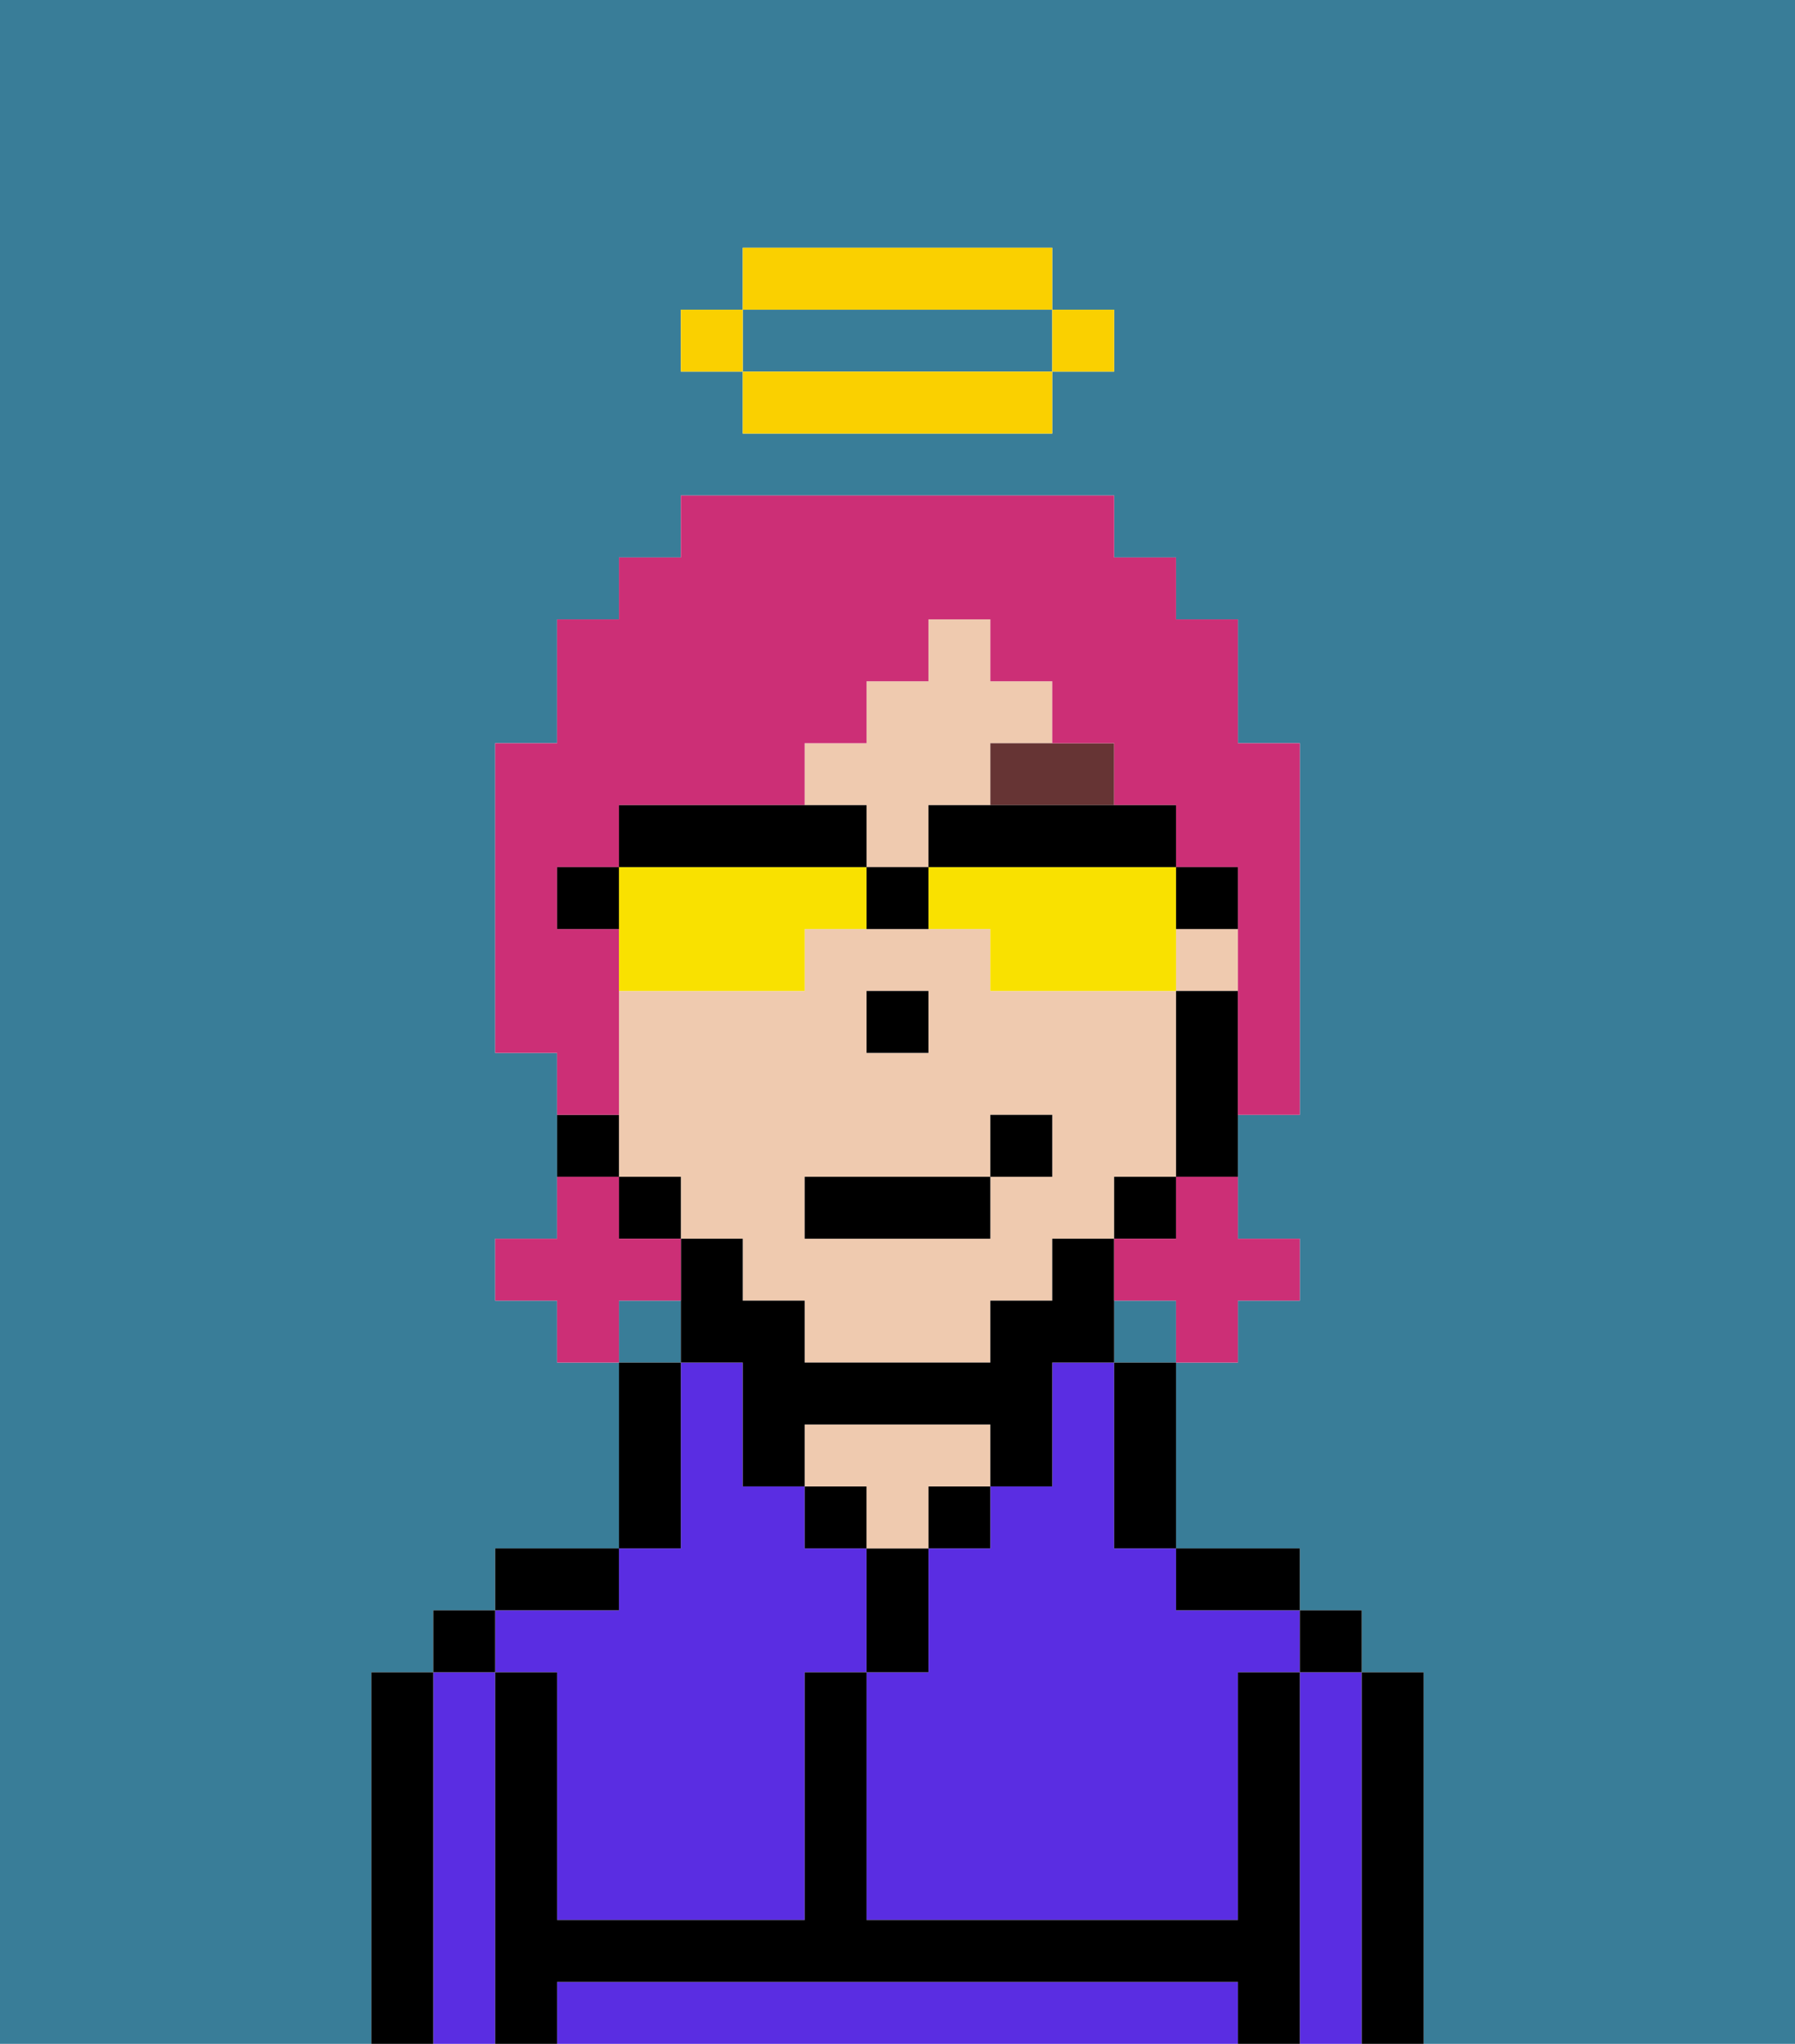 <svg xmlns="http://www.w3.org/2000/svg" viewBox="0 0 29 33"><defs><style>polygon,rect,path{shape-rendering:crispedges;}.xa263-1{fill:#397d98;}.xa263-2{fill:#5a2de2;}.xa263-3{fill:#000000;}.xa263-4{fill:#efcaaf;}.xa263-5{fill:#663434;}.xa263-6{fill:#cc2f76;}.xa263-7{fill:#f9e100;}.xa263-8{fill:#fad000;}</style></defs><rect class="xa263-1" x="10" y="21" width="1" height="1"/><rect class="xa263-1" x="18" y="21" width="1" height="1"/><path class="xa263-1" d="M13,6h4V5H12V6Z"/><path class="xa263-1" d="M0,33H6V27H7V26H8V25h2V22H9V21H8V20H9V17H8V12H9V10h1V9h1V8h7V9h1v1h1v2h1v6H20v2h1v1H20v1H19v3h2v1h1v1h1v6h6V0H0ZM11,5h1V4h5V5h1V6H17V7H12V6H11Z"/><path class="xa263-2" d="M18,24V22H17v2H16v1H15v2H14v4h6V27h1V26H19V25H18Z"/><path class="xa263-2" d="M22,27H21v6h1V27Z"/><path class="xa263-2" d="M19,32H9v1H20V32Z"/><path class="xa263-2" d="M8,27H7v6H8V27Z"/><path class="xa263-2" d="M9,27v4h4V27h1V25H13V24H12V22H11v3H10v1H8v1Z"/><path class="xa263-3" d="M23,27H22v6h1V27Z"/><rect class="xa263-3" x="21" y="26" width="1" height="1"/><path class="xa263-3" d="M21,27H20v4H14V27H13v4H9V27H8v6H9V32H20v1h1V27Z"/><path class="xa263-3" d="M20,26h1V25H19v1Z"/><path class="xa263-3" d="M18,23v2h1V22H18Z"/><rect class="xa263-3" x="15" y="24" width="1" height="1"/><path class="xa263-3" d="M15,26V25H14v2h1Z"/><rect class="xa263-3" x="13" y="24" width="1" height="1"/><path class="xa263-4" d="M15,24h1V23H13v1h1v1h1Z"/><path class="xa263-3" d="M11,24V22H10v3h1Z"/><path class="xa263-3" d="M10,25H8v1h2Z"/><rect class="xa263-3" x="7" y="26" width="1" height="1"/><path class="xa263-3" d="M7,27H6v6H7V27Z"/><rect class="xa263-4" x="19" y="15" width="1" height="1"/><polygon class="xa263-4" points="14 14 15 14 15 13 16 13 16 12 17 12 17 11 16 11 16 10 15 10 15 11 14 11 14 12 13 12 13 13 14 13 14 14"/><path class="xa263-4" d="M12,21h1v1h3V21h1V20h1V19h1V16H16V15H13v1H10v3h1v1h1Zm2-5h1v1H14Zm-1,3h3V18h1v1H16v1H13Z"/><path class="xa263-3" d="M19,16v3h1V16Z"/><rect class="xa263-3" x="18" y="19" width="1" height="1"/><path class="xa263-3" d="M14,23h2v1h1V22h1V20H17v1H16v1H13V21H12V20H11v2h1v2h1V23Z"/><rect class="xa263-3" x="10" y="19" width="1" height="1"/><path class="xa263-3" d="M10,18H9v1h1Z"/><rect class="xa263-3" x="14" y="16" width="1" height="1"/><path class="xa263-5" d="M16,13h2V12H16Z"/><rect class="xa263-3" x="13" y="19" width="3" height="1"/><rect class="xa263-3" x="16" y="18" width="1" height="1"/><path class="xa263-6" d="M19,20H18v1h1v1h1V21h1V20H20V19H19Z"/><path class="xa263-6" d="M11,21V20H10V19H9v1H8v1H9v1h1V21Z"/><path class="xa263-6" d="M10,17V15H9V14h1V13h3V12h1V11h1V10h1v1h1v1h1v1h1v1h1v4h1V12H20V10H19V9H18V8H11V9H10v1H9v2H8v5H9v1h1Z"/><path class="xa263-7" d="M13,16V15h1V14H10v2h3Z"/><path class="xa263-7" d="M15,14v1h1v1h3V14H15Z"/><path class="xa263-3" d="M15,13v1h4V13H15Z"/><path class="xa263-3" d="M14,14V13H10v1h4Z"/><path class="xa263-3" d="M20,15V14H19v1Z"/><path class="xa263-3" d="M9,14v1h1V14Z"/><path class="xa263-3" d="M14,14v1h1V14Z"/><rect class="xa263-8" x="17" y="5" width="1" height="1"/><path class="xa263-8" d="M13,6H12V7h5V6H13Z"/><path class="xa263-8" d="M17,5V4H12V5h5Z"/><rect class="xa263-8" x="11" y="5" width="1" height="1"/></svg>